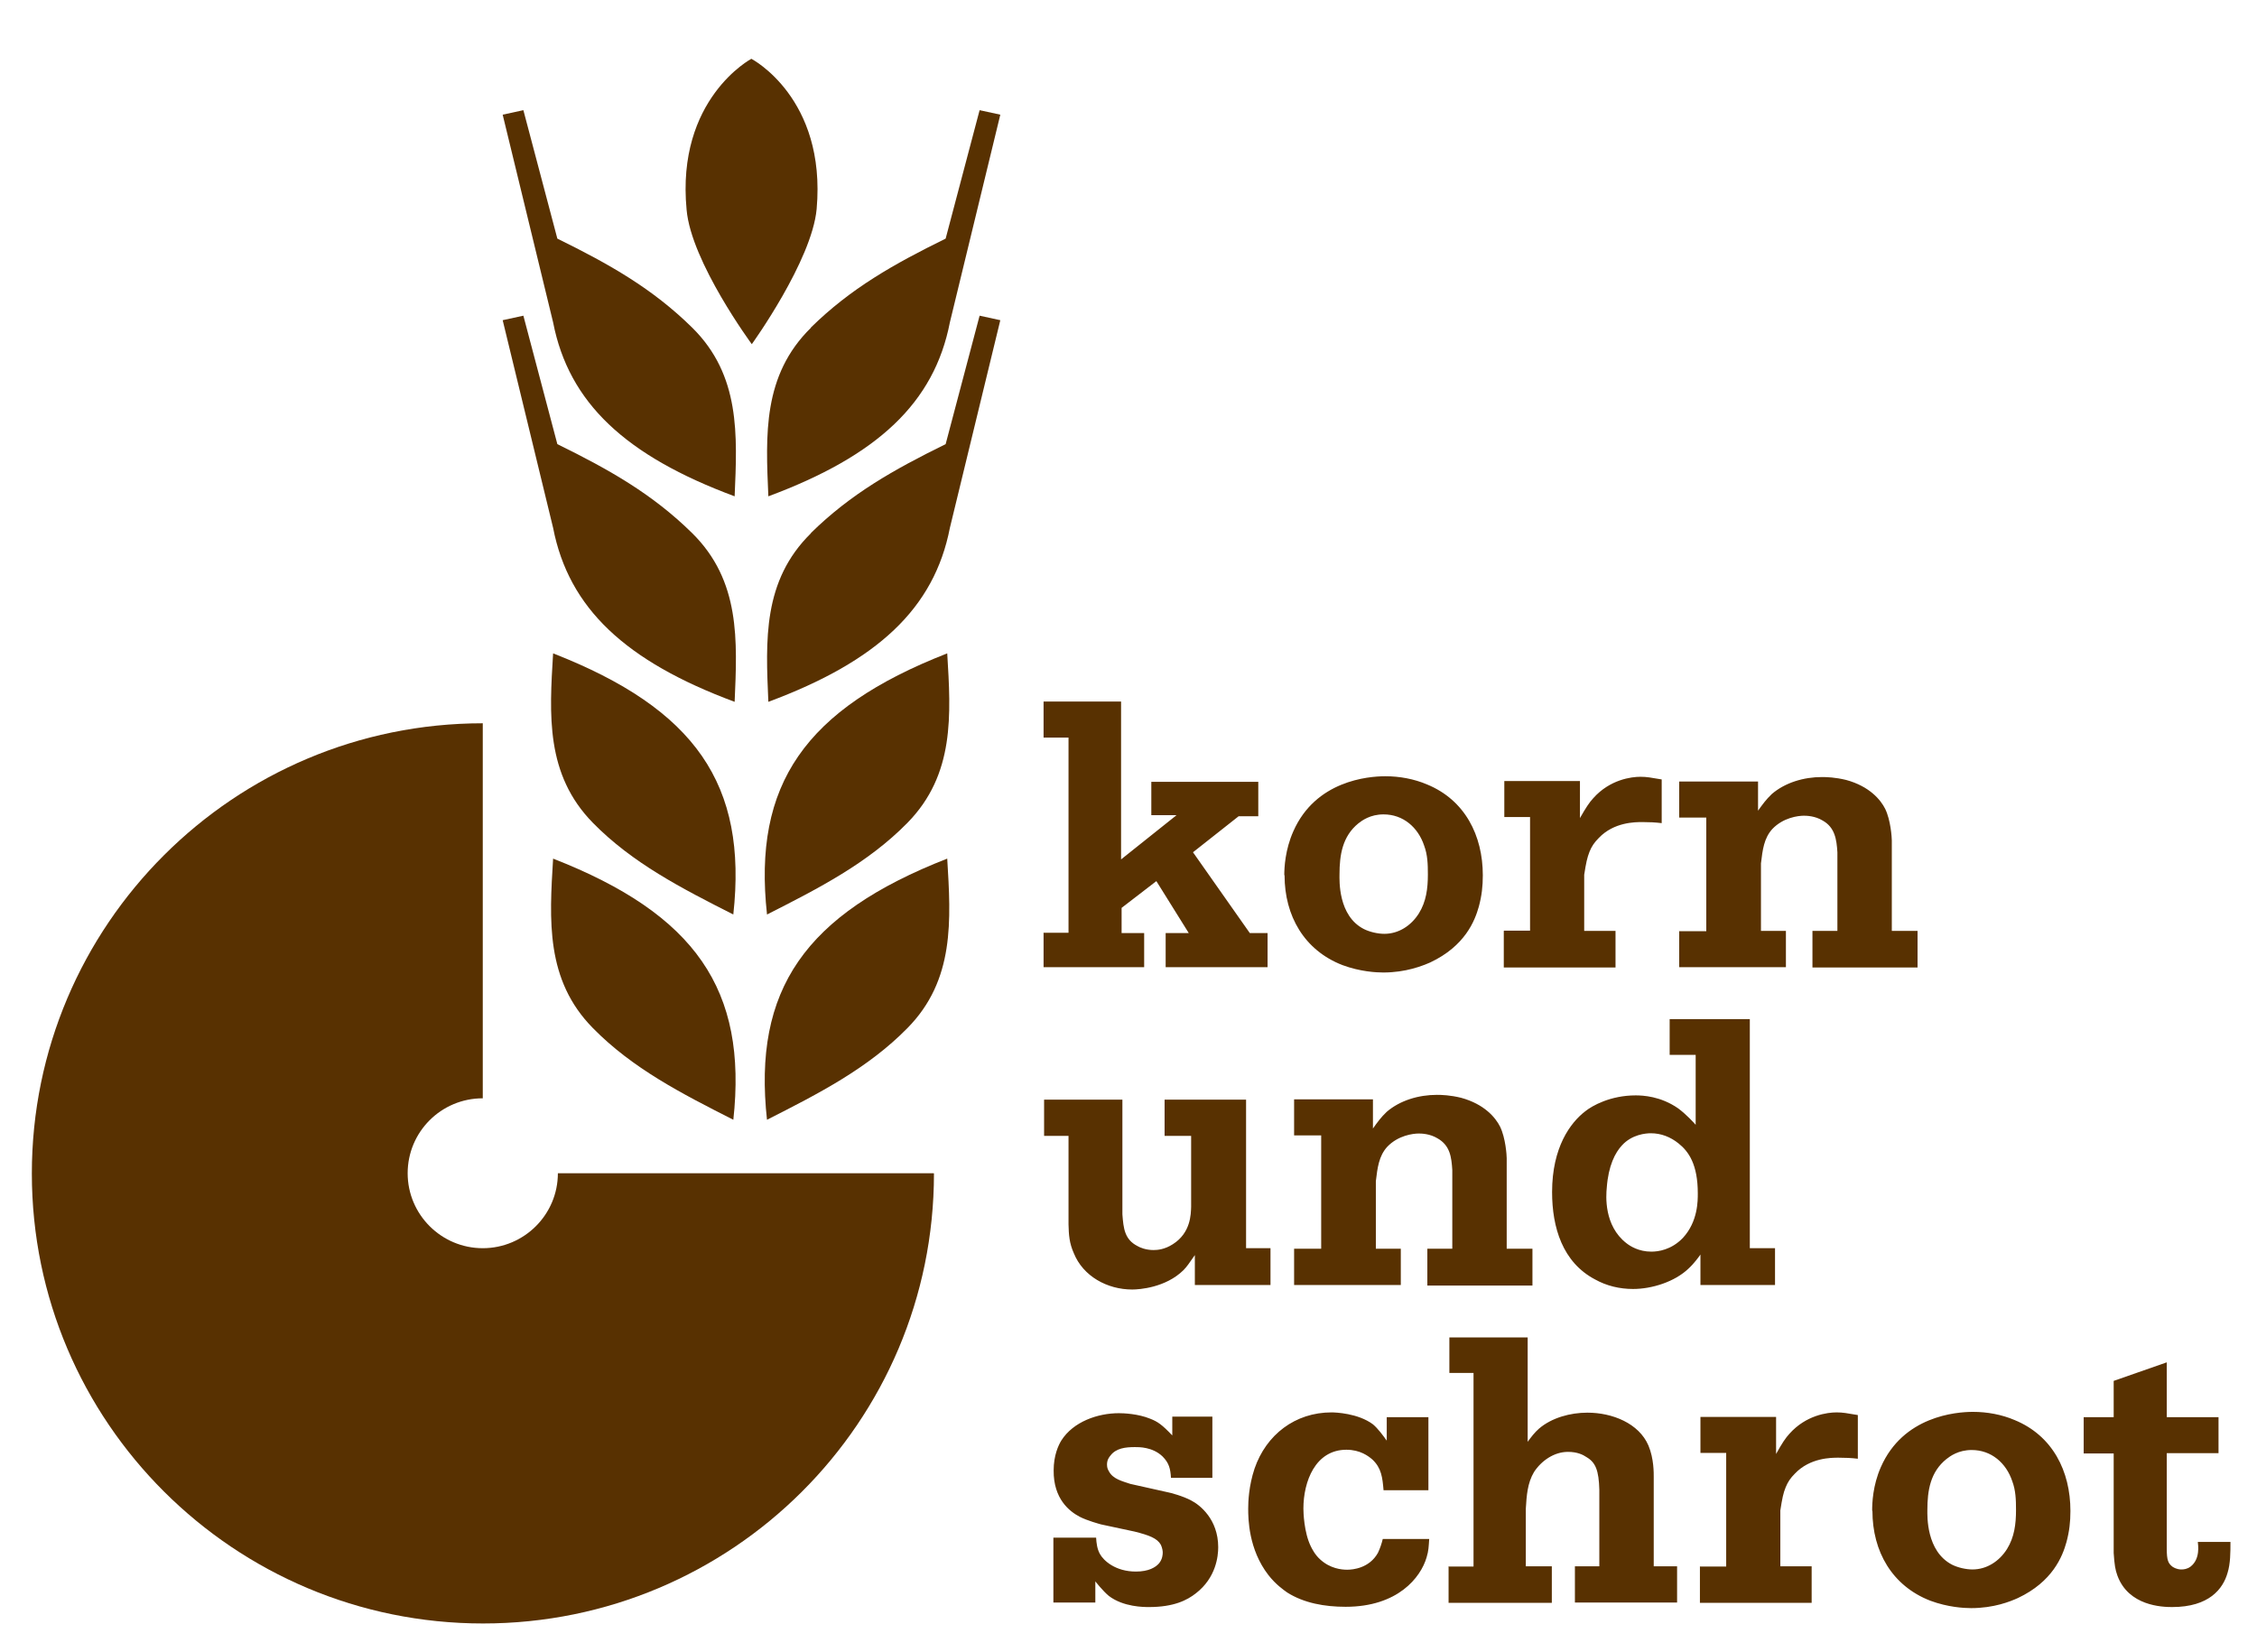 <svg width="261" height="191" viewBox="0 0 261 191" fill="none" xmlns="http://www.w3.org/2000/svg">
<g clip-path="url(#clip0_8_5)">
<mask id="mask0_8_5" style="mask-type:luminance" maskUnits="userSpaceOnUse" x="0" y="0" width="261" height="191">
<path d="M261 0H0V191H261V0Z" fill="white"/>
</mask>
<g mask="url(#mask0_8_5)">
<path d="M88.698 129.528C87.041 114.459 93.087 105.73 109.538 99.298C109.967 106.404 110.428 113.326 104.934 118.9C100.361 123.556 94.683 126.466 88.698 129.498" fill="#583101"/>
<path d="M84.8 129.528C86.458 114.459 80.412 105.73 63.961 99.298C63.531 106.404 63.071 113.326 68.565 118.9C73.138 123.556 78.816 126.466 84.8 129.498" fill="#583101"/>
<path d="M88.698 105.761C87.041 90.722 93.087 81.993 109.538 75.561C109.967 82.667 110.428 89.558 104.934 95.163C100.361 99.819 94.683 102.728 88.698 105.761Z" fill="#583101"/>
<path d="M84.8 105.761C86.458 90.722 80.412 81.993 63.961 75.561C63.531 82.667 63.071 89.558 68.565 95.163C73.138 99.819 78.816 102.728 84.8 105.761Z" fill="#583101"/>
<path d="M80.043 37.888C75.439 33.355 70.437 30.537 64.452 27.596L60.523 12.742L58.13 13.262L63.961 37.275C65.772 46.586 72.34 52.712 84.954 57.398C85.261 50.292 85.629 43.401 80.043 37.888Z" fill="#583101"/>
<path d="M93.762 37.888C98.366 33.355 103.369 30.537 109.354 27.596L113.282 12.742L115.676 13.262L109.845 37.275C108.034 46.586 101.466 52.712 88.852 57.398C88.545 50.292 88.177 43.401 93.793 37.888" fill="#583101"/>
<path d="M80.043 61.655C75.439 57.122 70.437 54.305 64.452 51.364L60.523 36.509L58.13 37.03L63.961 61.043C65.772 70.354 72.34 76.48 84.954 81.166C85.261 74.06 85.629 67.169 80.043 61.655Z" fill="#583101"/>
<path d="M93.762 61.655C98.366 57.122 103.369 54.305 109.354 51.364L113.282 36.509L115.676 37.03L109.845 61.043C108.034 70.354 101.466 76.48 88.852 81.166C88.545 74.06 88.177 67.169 93.793 61.655" fill="#583101"/>
<path d="M86.949 39.817C86.949 39.817 79.921 30.292 79.399 24.258C78.171 11.425 86.888 6.8 86.888 6.8C86.888 6.8 95.573 11.302 94.438 24.166C93.885 30.169 86.949 39.787 86.949 39.787V39.817Z" fill="#583101"/>
<path d="M108.003 135.715C108.003 164.476 84.647 187.753 55.858 187.753C27.07 187.753 3.683 164.445 3.683 135.715C3.683 106.986 27.039 83.647 55.828 83.647V127.017C51.009 127.017 47.142 130.907 47.142 135.685C47.142 140.463 51.04 144.353 55.828 144.353C60.616 144.353 64.513 140.463 64.513 135.685H107.972L108.003 135.715Z" fill="#583101"/>
<path d="M240.958 163.924V168.09H244.427V179.606C244.519 180.984 244.611 181.536 244.856 182.21C246.145 185.732 250.043 185.854 251.179 185.854C255.476 185.854 257.071 183.741 257.593 181.903C257.931 180.831 257.931 179.514 257.931 178.32H254.156C254.186 178.657 254.463 180.28 253.327 181.168C252.928 181.474 252.498 181.505 252.284 181.505C252.099 181.505 251.731 181.505 251.24 181.199C250.718 180.801 250.565 180.433 250.565 179.085V168.059H256.55V163.894H250.565V157.554L244.427 159.698V163.894H240.958V163.924ZM222.881 174.644C222.881 172.378 223.219 170.234 225.091 168.733C225.521 168.396 226.472 167.692 228.007 167.692C230.278 167.692 231.997 169.192 232.702 171.306C233.101 172.378 233.132 173.45 233.132 174.644C233.132 176.237 232.948 177.768 232.089 179.147C231.199 180.556 229.756 181.505 228.099 181.505C227.331 181.505 226.411 181.291 225.736 180.954C222.728 179.392 222.881 175.287 222.881 174.644ZM216.528 174.736C216.528 179.422 218.799 183.404 223.219 185.119C225.275 185.885 227.147 185.977 227.945 185.977C230.585 185.977 232.457 185.211 233.347 184.813C237.368 182.914 238.503 180.004 238.964 178.35C239.301 177.095 239.424 176.023 239.424 174.736C239.424 170.142 237.368 166.038 232.979 164.231C231.475 163.587 229.787 163.281 228.16 163.281C226.135 163.281 220.088 163.802 217.51 169.652C216.559 171.796 216.497 173.848 216.497 174.706M196.579 181.138V185.364H209.5V181.138H205.878V174.675C206.093 173.297 206.216 172.684 206.492 172.01C206.738 171.398 207.044 170.938 207.566 170.418C209.316 168.58 211.771 168.58 212.6 168.58C213.367 168.58 214.103 168.61 214.84 168.702V163.649C213.551 163.434 213.121 163.342 212.385 163.342C211.341 163.342 208.855 163.649 206.922 165.823C206.492 166.283 206.062 166.926 205.387 168.151V163.863H196.64V168.029H199.617V181.168H196.609L196.579 181.138ZM167.514 181.138V185.364H179.453V181.138H176.445V174.491C176.537 172.96 176.629 171.52 177.397 170.234C178.256 168.917 179.729 167.906 181.325 167.906C182.399 167.906 183.074 168.243 183.473 168.519C184.517 169.131 184.885 170.05 184.947 172.286V181.138H182.123V185.334H193.939V181.138H191.238V170.846C191.238 170.387 191.269 168.702 190.625 167.171C189.52 164.598 186.45 163.373 183.565 163.373C181.601 163.373 179.453 163.955 177.98 165.211C177.458 165.67 177.09 166.16 176.66 166.742V154.674H167.606V158.779H170.399V181.168H167.575L167.514 181.138ZM160.393 166.65C159.933 166.007 159.35 165.211 158.767 164.721C157.048 163.434 154.409 163.342 153.979 163.342C149.774 163.342 146.429 165.915 145.078 169.836C144.403 171.857 144.342 173.695 144.342 174.461C144.342 175.624 144.373 179.177 146.674 182.148C147.534 183.251 148.424 183.864 148.853 184.17C150.787 185.395 153.181 185.824 155.606 185.824C161.652 185.824 164.291 182.424 164.966 180.127C165.212 179.33 165.212 178.84 165.273 177.983H159.902C159.78 178.503 159.595 179.055 159.35 179.576C158.368 181.352 156.465 181.536 155.79 181.536C155.145 181.536 153.825 181.413 152.659 180.341C152.045 179.79 151.708 179.085 151.585 178.84C150.787 177.217 150.726 174.889 150.726 174.461C150.726 171.336 152.107 167.661 155.698 167.661C157.294 167.661 158.245 168.396 158.705 168.794C159.749 169.774 159.872 170.877 159.994 172.347H165.181V163.894H160.363V166.65H160.393ZM135.564 166.007C134.367 164.751 133.876 164.414 133.017 164.077C131.605 163.495 129.917 163.434 129.395 163.434C126.94 163.434 124.116 164.414 122.735 166.589C122.397 167.14 121.845 168.304 121.845 170.05C121.814 173.358 123.686 174.797 124.853 175.41C125.743 175.869 127.124 176.237 127.339 176.298L131.206 177.125C132.894 177.554 133.815 177.891 134.244 178.657C134.429 179.055 134.459 179.422 134.459 179.545C134.459 179.79 134.428 180.311 134.03 180.801C133.631 181.26 132.833 181.75 131.359 181.75C128.996 181.75 127.615 180.494 127.185 179.698C126.878 179.147 126.786 178.442 126.756 177.83H121.814V185.334H126.664V182.883C126.664 182.883 127.523 183.986 128.229 184.568C129.917 185.854 132.28 185.854 132.863 185.854C135.748 185.854 137.283 185.058 138.296 184.262C140.628 182.455 140.874 179.974 140.874 178.932C140.874 175.686 138.725 174.032 137.774 173.542C136.822 173.021 135.319 172.623 135.104 172.592L130.715 171.612C129.825 171.306 128.689 171.061 128.229 170.142C128.137 169.989 128.014 169.774 128.014 169.376C128.014 168.825 128.26 168.519 128.413 168.335C129.057 167.477 130.162 167.355 131.237 167.355C131.697 167.355 133.262 167.324 134.428 168.427C135.196 169.192 135.349 169.866 135.411 170.908H140.198V163.832H135.564V165.976V166.007Z" fill="#583101"/>
<path d="M185.806 137.369C185.99 134.797 186.788 133.296 187.555 132.469C188.722 131.182 190.348 131.06 190.901 131.06C192.098 131.06 193.172 131.489 194.093 132.224C195.29 133.173 196.333 134.674 196.333 138.013C196.333 138.839 196.364 141.259 194.614 143.158C193.264 144.567 191.729 144.751 190.962 144.751C189.489 144.751 188.507 144.108 188.077 143.771C185.468 141.749 185.714 138.288 185.806 137.369ZM196.088 130.08C195.873 129.835 195.013 128.885 194.062 128.181C192.036 126.772 189.98 126.68 189.151 126.68C186.236 126.68 184.118 127.874 183.32 128.518C181.601 129.835 179.484 132.683 179.484 137.859C179.484 141.933 180.68 145.976 184.456 147.967C185.775 148.702 187.279 149.069 188.844 149.069C191.024 149.069 193.663 148.242 195.259 146.711C195.903 146.129 196.517 145.271 196.64 145.088V148.61H205.264V144.353H202.349V117.859H193.08V121.994H196.088V130.018V130.08ZM149.651 144.414V148.61H161.989V144.414H159.104V136.604C159.289 135.072 159.442 133.694 160.424 132.622C161.682 131.305 163.401 131.09 164.076 131.09C164.414 131.09 165.365 131.121 166.225 131.642C167.698 132.469 167.851 133.847 167.944 135.317V144.414H165.059V148.671H177.212V144.414H174.235V133.939C174.235 133.633 174.113 131.611 173.468 130.294C172.946 129.253 171.657 127.691 168.956 126.956C167.698 126.649 166.716 126.619 166.163 126.619C164.046 126.619 161.897 127.262 160.363 128.579C159.688 129.222 159.319 129.743 158.767 130.509V127.139H149.651V131.305H152.782V144.414H149.59H149.651ZM120.74 127.17V131.366H123.564V141.596C123.594 142.821 123.656 143.771 124.178 144.935C125.252 147.599 128.045 149.131 130.93 149.131C131.758 149.131 134.797 148.916 136.853 146.895C137.252 146.497 137.528 146.068 138.173 145.149V148.61H146.92V144.353H144.096V127.17H134.674V131.366H137.743V139.575C137.712 140.402 137.712 142.576 135.625 143.893C134.674 144.506 133.845 144.567 133.385 144.567C132.495 144.567 131.789 144.261 131.544 144.108C130.04 143.342 129.917 142.055 129.794 140.432V127.17H120.771H120.74Z" fill="#583101"/>
<path d="M194.185 107.66V111.856H206.523V107.66H203.638V99.849C203.822 98.318 203.975 96.94 204.957 95.868C206.216 94.55 207.935 94.336 208.61 94.336C208.947 94.336 209.899 94.367 210.758 94.887C212.201 95.684 212.385 97.093 212.477 98.563V107.66H209.592V111.886H221.746V107.66H218.769V97.185C218.769 96.878 218.646 94.857 218.001 93.54C217.48 92.498 216.19 90.936 213.49 90.201C212.231 89.895 211.249 89.864 210.697 89.864C208.579 89.864 206.431 90.507 204.896 91.825C204.221 92.468 203.853 92.989 203.3 93.754V90.385H194.185V94.55H197.315V107.69H194.123L194.185 107.66ZM173.898 107.66V111.886H186.819V107.66H183.197V101.166C183.412 99.788 183.535 99.206 183.811 98.502C184.057 97.889 184.363 97.43 184.885 96.909C186.635 95.071 189.09 95.071 189.919 95.071C190.686 95.071 191.423 95.102 192.159 95.194V90.14C190.87 89.926 190.44 89.834 189.704 89.834C188.66 89.834 186.174 90.14 184.241 92.315C183.811 92.774 183.381 93.417 182.706 94.612V90.324H173.959V94.489H176.936V107.629H173.928L173.898 107.66ZM154.9 101.136C154.9 98.869 155.237 96.725 157.079 95.224C157.508 94.887 158.46 94.183 159.994 94.183C162.266 94.183 163.984 95.684 164.69 97.797C165.089 98.869 165.12 99.941 165.12 101.136C165.12 102.728 164.936 104.26 164.076 105.638C163.186 107.047 161.744 107.996 160.087 107.996C159.319 107.996 158.399 107.782 157.723 107.445C154.716 105.914 154.9 101.779 154.9 101.136ZM148.547 101.228C148.547 105.914 150.818 109.895 155.237 111.611C157.294 112.376 159.166 112.468 159.964 112.468C162.573 112.468 164.475 111.703 165.396 111.304C169.417 109.405 170.552 106.496 171.013 104.842C171.35 103.586 171.473 102.514 171.473 101.228C171.473 96.633 169.417 92.529 165.028 90.722C163.524 90.079 161.836 89.772 160.209 89.772C158.184 89.772 152.137 90.293 149.559 96.143C148.608 98.287 148.516 100.339 148.516 101.197M120.679 107.843V111.856H132.311V107.905H129.702V104.995L133.723 101.901L137.467 107.905H134.797V111.856H146.582V107.905H144.526L137.958 98.563L143.237 94.397H145.508V90.416H133.139V94.275H136.055L129.641 99.39V81.135H120.679V85.301H123.564V107.874H120.648L120.679 107.843Z" fill="#583101"/>
</g>
</g>
<defs>
<clipPath id="clip0_8_5">
<rect width="261" height="191" fill="white"/>
</clipPath>
</defs>
</svg>
